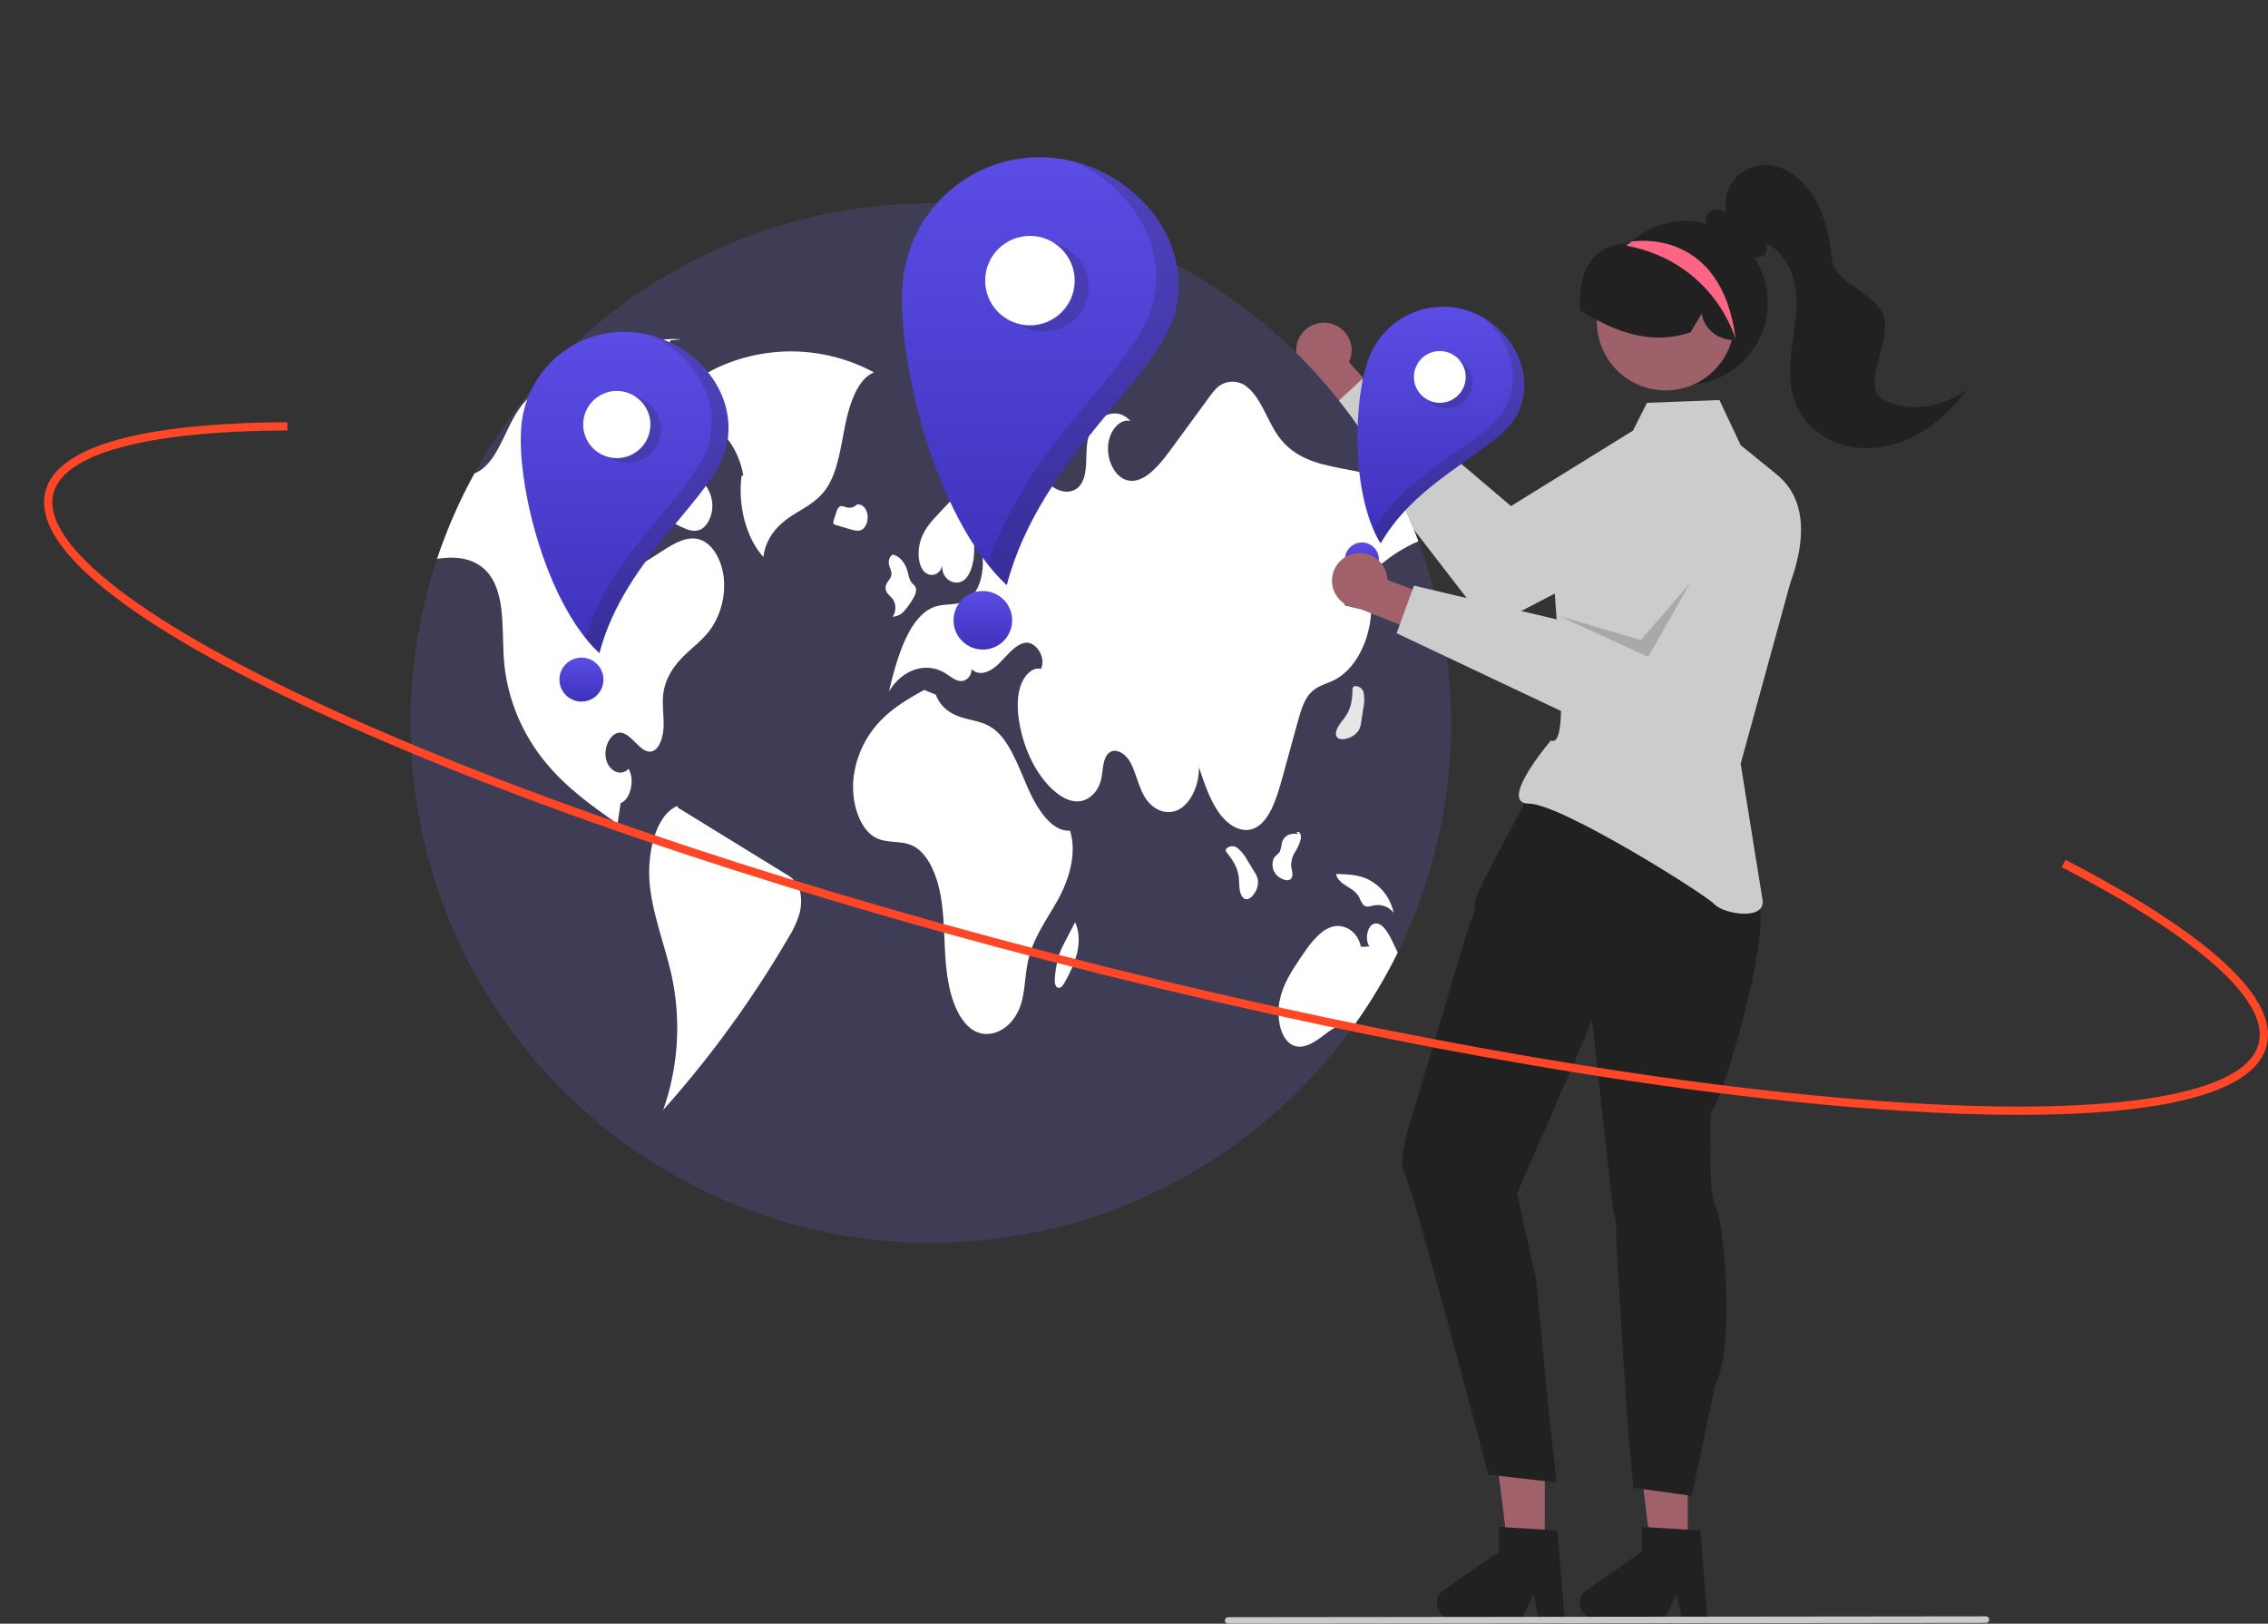 <svg width="359" height="257" viewBox="0 0 359 257" fill="none" xmlns="http://www.w3.org/2000/svg">
<rect x="0" y="0" width="359" height="257" fill="#333333" stroke="none"/>
<path d="M210.744 51.238C211.358 51.407 211.928 51.708 212.413 52.121C212.898 52.533 213.287 53.047 213.551 53.626C213.816 54.205 213.951 54.834 213.945 55.471C213.94 56.107 213.795 56.734 213.521 57.309L220.18 64.704L216.668 69.841L207.411 59.267C206.476 58.742 205.765 57.894 205.415 56.882C205.064 55.869 205.097 54.763 205.508 53.774C205.918 52.784 206.678 51.98 207.644 51.512C208.609 51.045 209.712 50.947 210.744 51.238Z" fill="#A0616A"/>
<path d="M273.084 69.397C272.484 68.421 271.697 67.573 270.768 66.901C269.839 66.23 268.786 65.748 267.67 65.484C266.554 65.22 265.397 65.178 264.265 65.362C263.133 65.546 262.049 65.951 261.074 66.554L239.174 80.102L215.551 60.044L209.673 65.51L235.77 99.331L269.689 81.669C268.897 82.081 274.041 70.952 273.084 69.397Z" fill="#CCCCCC"/>
<path d="M229.7 114.445C229.702 125.248 227.574 135.946 223.436 145.928C219.297 155.91 213.231 164.979 205.583 172.618C197.935 180.258 188.855 186.317 178.862 190.45C168.869 194.584 158.159 196.71 147.343 196.708C101.859 196.708 64.985 159.877 64.985 114.445C64.977 105.607 66.396 96.827 69.186 88.44C74.663 72.062 85.156 57.817 99.181 47.721C113.207 37.626 130.055 32.189 147.343 32.181C162.252 32.176 176.884 36.215 189.675 43.867C202.466 51.52 212.936 62.498 219.968 75.63C221.712 78.87 223.233 82.225 224.521 85.671C224.699 86.15 224.873 86.63 225.042 87.115V87.119C225.797 89.249 226.462 91.418 227.037 93.627C228.811 100.424 229.706 107.42 229.7 114.445Z" fill="#3F3D56"/>
<path d="M138.332 58.943C134.631 56.943 130.522 55.815 126.318 55.643C122.114 55.471 117.926 56.261 114.073 57.951C110.682 59.425 107.11 62.071 105.979 66.847C110.555 64.149 116.479 68.411 117.656 75.249L117.381 75.325C116.759 80.061 118.148 85.217 120.836 88.154C121.189 85.103 123.197 83.027 125.172 81.73C127.147 80.433 129.332 79.492 130.839 77.262C132.626 74.62 133.08 70.758 133.79 67.234C134.5 63.711 135.847 59.924 138.332 58.943Z" fill="white"/>
<path d="M112.716 99.244C111.449 101.145 109.756 102.338 108.237 103.823C106.722 105.313 105.281 107.324 104.979 109.906C104.787 111.561 105.084 113.242 105.043 114.915C105.002 116.588 104.444 118.471 103.304 118.887C101.506 119.536 100.134 116.199 98.285 115.966C96.816 115.783 95.494 118.091 95.92 120.093C96.345 122.095 98.345 122.982 99.493 121.674C100.532 123.416 99.8 126.574 98.239 127.108C98.075 128.205 97.91 129.298 97.75 130.394C93.806 127.639 89.821 124.837 86.467 120.802C82.737 116.351 80.423 110.889 79.823 105.117C79.389 100.478 80.034 95.172 77.902 91.603C76.195 88.746 73.267 88.115 70.631 88.294C70.151 88.326 69.666 88.381 69.186 88.44C70.74 83.777 72.714 79.265 75.083 74.958C75.619 74.728 76.118 74.418 76.561 74.039C79.013 71.96 80.102 67.751 82.093 64.84C82.221 64.652 82.353 64.469 82.491 64.291C84.527 61.636 87.254 60.269 89.889 58.999C95.723 56.17 101.726 53.304 107.884 53.697L106.132 53.867C104.087 59.588 102.04 65.31 99.992 71.032C99.681 71.91 99.366 72.789 99.049 73.669C97.887 76.923 96.688 80.387 96.867 84.03C96.972 86.187 97.722 88.49 99.15 89.231C100.481 89.916 101.936 89.075 103.222 88.243C103.766 87.896 104.306 87.549 104.851 87.197C106.805 85.94 108.969 84.651 111.032 85.492C112.922 86.26 114.317 88.824 114.583 91.589C114.826 94.277 114.169 96.969 112.716 99.244Z" fill="white"/>
<path d="M124.336 138.309C118.63 134.8 112.924 131.29 107.218 127.781L107.314 127.532C103.767 128.882 102.294 135.181 102.88 140.332C103.466 145.483 105.455 150.088 106.459 155.108C107.813 161.976 107.302 169.082 104.979 175.687C112.482 167.277 119.122 158.138 124.799 148.406C125.592 147.179 126.197 145.84 126.592 144.435C126.955 142.939 126.899 141.141 126.173 139.942C125.706 139.253 125.074 138.692 124.336 138.309Z" fill="white"/>
<path d="M101.816 74.465C101.21 75.826 100.977 77.641 101.527 79.049C102.088 80.486 103.275 81.136 104.368 81.677L107.521 83.238C108.57 83.758 109.701 84.282 110.77 83.855C112.06 83.34 112.954 81.32 112.722 79.445C112.476 77.45 111.217 76.078 110.053 74.909C108.423 73.274 106.794 71.638 105.164 70.003L104.246 71.126C103.253 72.094 102.431 73.223 101.816 74.465Z" fill="white"/>
<path d="M212.799 95.793C214.217 96.127 215.635 96.461 217.054 96.794C216.807 101.579 214.432 106.008 211.248 107.612C209.921 108.279 208.443 108.526 207.345 109.774C206.352 110.907 205.849 112.671 205.386 114.358C204.577 117.301 203.767 120.244 202.957 123.187C202.088 126.359 200.971 129.882 198.711 131.025C196.771 132.008 194.552 130.806 193.06 128.79C191.569 126.775 190.658 124.065 189.775 121.423C189.83 124.302 188.49 127.127 186.591 128.128C184.687 129.128 182.372 128.223 181.1 125.989C180.185 124.385 179.805 122.268 178.909 120.642C178.012 119.015 176.131 118.082 175.152 119.609C174.507 120.623 174.589 122.177 174.269 123.466C173.77 125.468 172.261 126.724 170.764 126.834C169.273 126.944 167.818 126.085 166.569 124.919C163.993 122.506 162.094 118.676 161.357 114.422C161.032 112.525 160.941 110.459 161.504 108.681C162.067 106.904 163.425 105.533 164.775 105.871C165.663 103.997 163.91 101.511 162.332 101.73C160.749 101.949 159.509 103.645 158.209 104.948C156.915 106.25 155.103 107.196 153.799 105.903C153.808 107.105 152.829 107.9 151.982 107.799C151.14 107.703 150.39 107.027 149.617 106.547C146.629 104.687 142.836 105.921 140.713 109.44C142.04 103.8 143.984 97.329 148.061 96.004C149.727 95.46 151.543 95.908 153.117 94.966C155.903 93.298 156.466 86.996 154.06 84.395C154.366 86.854 154.307 89.724 153.007 91.406C151.708 93.088 148.981 91.991 149.146 89.505C148.77 91.219 146.904 91.479 146.043 90.163C145.179 88.847 145.252 86.694 145.865 85.122C146.478 83.55 147.521 82.421 148.532 81.338C150.706 79.012 152.911 76.658 155.428 75.195C157.949 73.733 160.859 73.24 163.384 74.693C164.716 75.461 165.887 76.74 167.246 77.417C168.605 78.098 170.33 78.011 171.231 76.42C172.242 74.647 171.766 72.015 172.142 69.798C172.814 65.882 176.735 64.049 178.909 66.635C177.284 66.22 175.605 68.139 175.404 70.465C175.198 72.792 176.374 75.141 177.948 75.844C180.592 77.014 183.182 74.071 185.181 71.347C187.268 68.496 189.357 65.645 191.45 62.797C191.784 62.312 192.159 61.856 192.571 61.435C193.226 60.797 194.1 60.431 195.015 60.413C195.93 60.394 196.818 60.723 197.498 61.334C199.612 63.057 200.605 66.59 202.339 69.021C204.856 72.554 208.621 73.413 212.126 74.099C214.739 74.606 217.353 75.116 219.968 75.63C221.712 78.87 223.233 82.224 224.521 85.67C220.092 87.549 216.006 91.063 212.799 95.793Z" fill="white"/>
<path d="M221.245 150.782C219.285 154.758 217.005 158.568 214.427 162.176C212.78 161.472 211.01 162.728 209.468 163.908C207.857 165.142 205.922 166.344 204.27 165.219C202.582 164.068 202.037 160.846 202.573 158.291C203.108 155.741 204.444 153.711 205.739 151.783C207.111 149.735 208.58 147.61 210.488 146.815C212.401 146.02 214.858 147.144 215.416 149.859L216.77 149.813C216.011 148.771 216.409 146.614 217.429 146.235C218.605 145.791 219.625 147.405 220.321 148.831C220.632 149.475 220.947 150.124 221.245 150.782Z" fill="white"/>
<path d="M169.375 131.478C166.464 131.661 164.158 128.081 162.626 124.56C161.094 121.038 159.696 117.011 157.069 115.219C155.568 114.195 153.857 114.054 152.229 113.558C150.601 113.062 148.898 112.035 148.119 109.943L146.273 109.198C143.834 110.568 141.363 111.963 139.262 114.192C136.905 116.692 135.437 119.898 135.084 123.314C134.731 127.006 136.034 131.123 138.468 132.51C140.391 133.606 142.63 132.915 144.578 133.918C147.012 135.172 148.457 138.813 149.004 142.408C149.551 146.003 149.412 149.739 149.804 153.375C150.195 157.011 151.274 160.794 153.506 162.658C156.299 164.989 160.397 163.052 161.651 158.807C162.265 156.725 162.244 154.376 162.704 152.215C163.513 148.409 165.698 145.585 167.431 142.463C169.164 139.341 170.528 135.101 169.375 131.478Z" fill="white"/>
<path d="M140.61 94.079C140.881 94.329 141.135 94.598 141.368 94.883C141.609 95.299 141.733 95.773 141.725 96.253C141.716 96.734 141.577 97.203 141.321 97.61C141.672 97.59 142.015 97.498 142.328 97.339C142.641 97.18 142.918 96.958 143.141 96.687C143.672 96.082 144.139 95.425 144.535 94.725C144.832 94.241 145.148 93.587 144.946 93.013C144.809 92.621 144.484 92.454 144.256 92.159C143.894 91.691 143.805 90.949 143.618 90.308C143.214 88.922 142.246 87.904 141.196 87.758L141.342 87.786C140.903 87.936 140.597 88.632 140.694 89.258C140.782 89.829 141.149 90.302 141.112 90.884C141.06 91.72 140.223 92.113 140.171 92.949C140.163 93.369 140.321 93.775 140.61 94.079Z" fill="white"/>
<path d="M135.622 79.866C135.627 79.865 135.631 79.865 135.635 79.864C135.725 79.782 135.808 79.694 135.884 79.599L135.622 79.866Z" fill="#E6E6E6"/>
<path d="M136.495 83.792C137.139 83.379 137.499 82.235 137.286 81.278C137.074 80.327 136.326 79.688 135.635 79.864C135.435 80.066 135.187 80.215 134.913 80.295C134.639 80.376 134.35 80.385 134.071 80.323C133.645 80.214 133.176 79.931 132.806 80.252C132.594 80.492 132.446 80.781 132.375 81.093C132.238 81.513 132.101 81.933 131.964 82.353C131.899 82.504 131.882 82.671 131.915 82.831C131.941 82.895 131.984 82.952 132.038 82.995C132.093 83.038 132.157 83.067 132.226 83.078C133.048 83.32 133.87 83.562 134.692 83.804C135.291 83.98 135.938 84.15 136.495 83.792Z" fill="white"/>
<path d="M198.557 137.994C198.177 137.372 197.797 136.751 197.417 136.13C197.044 135.41 196.534 134.77 195.915 134.245C195.779 134.132 195.621 134.046 195.452 133.994C195.282 133.942 195.104 133.924 194.927 133.942C194.751 133.959 194.58 134.012 194.424 134.097C194.268 134.182 194.13 134.297 194.02 134.435L194.066 134.79C194.932 135.876 195.849 137.081 196.068 138.692C196.155 139.327 196.125 139.985 196.201 140.623C196.277 141.26 196.493 141.922 196.905 142.197C197.503 142.596 198.206 142.008 198.632 141.289C199.013 140.699 199.183 139.998 199.117 139.299C199.022 138.831 198.831 138.386 198.557 137.994Z" fill="white"/>
<path d="M215.47 114.26C215.58 113.54 215.69 112.82 215.8 112.1C215.978 111.31 216 110.492 215.865 109.693C215.834 109.518 215.769 109.351 215.673 109.202C215.577 109.053 215.452 108.925 215.305 108.825C215.159 108.725 214.994 108.655 214.82 108.62C214.646 108.584 214.467 108.584 214.293 108.619L214.099 108.92C214.062 110.308 213.986 111.82 213.115 113.194C212.772 113.735 212.325 114.219 211.972 114.756C211.619 115.292 211.358 115.937 211.496 116.413C211.696 117.103 212.613 117.105 213.402 116.829C214.074 116.623 214.657 116.196 215.056 115.619C215.286 115.199 215.427 114.737 215.47 114.26Z" fill="#E6E6E6"/>
<path d="M204.518 138.803C204.704 138.269 204.436 137.657 204.379 137.068C204.352 136.306 204.554 135.554 204.96 134.908C205.362 134.299 205.667 133.631 205.864 132.928C205.947 132.608 205.932 132.27 205.82 131.959C205.695 131.676 205.39 131.548 205.215 131.771L205.589 132.012C205.084 131.922 204.565 131.947 204.071 132.085C203.79 132.193 203.538 132.367 203.338 132.592C203.138 132.818 202.995 133.088 202.921 133.38C202.859 133.836 202.759 134.286 202.62 134.724C202.396 135.182 201.965 135.335 201.693 135.737C201.508 136.093 201.415 136.49 201.421 136.891C201.428 137.293 201.535 137.686 201.731 138.036C202.072 138.609 202.614 139.034 203.251 139.23C203.708 139.394 204.31 139.402 204.518 138.803Z" fill="white"/>
<path d="M215.135 142.002C215.3 142.431 215.521 142.837 215.792 143.208C216.301 143.719 216.991 143.405 217.608 143.281C218.167 143.193 218.74 143.257 219.266 143.468C219.792 143.679 220.251 144.027 220.594 144.477C220.355 143.286 219.833 142.17 219.072 141.222C218.312 140.274 217.334 139.522 216.223 139.03C214.769 138.438 213.238 138.381 211.727 138.327L211.466 138.394C212.131 140.329 214.22 140.285 215.135 142.002Z" fill="white"/>
<path d="M170.172 145.959L170.176 145.967C170.201 145.918 170.226 145.87 170.251 145.821L170.172 145.959Z" fill="#E6E6E6"/>
<path d="M168.561 149.072C168.21 149.709 167.908 150.372 167.658 151.055C167.326 152.161 167.107 153.297 167.003 154.447C166.921 155.101 166.896 155.936 167.306 156.254C167.424 156.332 167.566 156.365 167.706 156.346C167.846 156.327 167.974 156.258 168.067 156.151C168.295 155.91 168.481 155.634 168.618 155.332C169.424 153.946 170.05 152.462 170.48 150.918C170.873 149.291 170.869 147.376 170.176 145.967C169.637 147.002 169.099 148.037 168.561 149.072Z" fill="white"/>
<path d="M153.025 66.116C153.28 66.366 153.604 66.536 153.955 66.604C154.306 66.672 154.67 66.637 155.001 66.501C155.686 66.202 156.315 65.787 156.86 65.275C157.311 64.941 157.694 64.525 157.987 64.047C158.149 63.761 158.252 63.447 158.292 63.121C158.331 62.795 158.306 62.465 158.218 62.149C157.963 61.405 157.317 61.156 156.747 60.987C155.834 60.717 154.922 60.447 154.009 60.176L154.67 59.582C153.99 59.218 153.239 59.894 152.815 60.73C152.542 61.276 152.353 61.86 152.251 62.462C152.024 63.775 152.246 65.338 153.025 66.116Z" fill="#E6E6E6"/>
<path d="M169.134 60.714C169.392 60.997 169.747 61.172 170.129 61.203C170.51 61.234 170.889 61.119 171.189 60.881C171.447 60.688 171.661 60.442 171.818 60.16C171.974 59.879 172.07 59.567 172.098 59.246C172.162 58.529 171.807 57.733 171.3 57.671L171.416 56.999C170.44 56.823 169.239 56.788 168.715 57.972C168.539 58.426 168.485 58.918 168.558 59.399C168.632 59.88 168.83 60.334 169.134 60.714Z" fill="#E6E6E6"/>
<path d="M166.982 25.019C161.258 24.374 155.512 26.026 151.008 29.613C146.504 33.2 143.611 38.428 142.965 44.145C141.62 56.052 147.9 81.907 159.349 92.609C164.74 72.104 183.631 59.941 186.131 49.009C188.802 37.328 178.902 26.362 166.982 25.019Z" fill="url(#paint0_linear_19_2165)"/>
<path d="M163.024 51.488C166.936 51.488 170.107 48.32 170.107 44.412C170.107 40.505 166.936 37.337 163.024 37.337C159.111 37.337 155.94 40.505 155.94 44.412C155.94 48.32 159.111 51.488 163.024 51.488Z" fill="white"/>
<path d="M155.575 102.812C158.138 102.812 160.215 100.737 160.215 98.177C160.215 95.618 158.138 93.543 155.575 93.543C153.013 93.543 150.936 95.618 150.936 98.177C150.936 100.737 153.013 102.812 155.575 102.812Z" fill="url(#paint1_linear_19_2165)"/>
<path opacity="0.2" d="M168.885 39.343C169.682 39.822 170.377 40.452 170.93 41.199C171.484 41.946 171.884 42.795 172.109 43.696C172.334 44.598 172.379 45.535 172.242 46.454C172.104 47.373 171.787 48.256 171.308 49.052C170.829 49.848 170.197 50.543 169.449 51.095C168.702 51.648 167.852 52.048 166.95 52.273C165.127 52.727 163.198 52.439 161.588 51.472C163.23 51.837 164.948 51.606 166.435 50.822C167.922 50.037 169.081 48.749 169.704 47.188C170.327 45.628 170.374 43.897 169.836 42.305C169.299 40.713 168.211 39.364 166.769 38.5C167.515 38.665 168.229 38.95 168.885 39.343Z" fill="#1E1E1E"/>
<path opacity="0.2" d="M186.159 49.032C183.659 59.964 164.768 72.127 159.377 92.632C158.3 91.616 157.3 90.522 156.385 89.358C162.443 70.083 180.158 58.371 182.573 47.809C184.735 38.356 178.663 29.372 169.951 25.576C180.497 28.224 188.606 38.327 186.159 49.032Z" fill="#1E1E1E"/>
<path d="M100.602 52.626C96.303 52.142 91.988 53.383 88.606 56.077C85.223 58.77 83.051 62.696 82.566 66.99C81.556 75.931 86.272 95.347 94.87 103.385C98.918 87.985 113.105 78.852 114.982 70.642C116.988 61.87 109.554 53.635 100.602 52.626Z" fill="url(#paint2_linear_19_2165)"/>
<path d="M97.629 72.504C100.567 72.504 102.949 70.125 102.949 67.19C102.949 64.256 100.567 61.877 97.629 61.877C94.691 61.877 92.31 64.256 92.31 67.19C92.31 70.125 94.691 72.504 97.629 72.504Z" fill="white"/>
<path d="M92.036 111.046C93.96 111.046 95.52 109.488 95.52 107.566C95.52 105.644 93.96 104.085 92.036 104.085C90.112 104.085 88.552 105.644 88.552 107.566C88.552 109.488 90.112 111.046 92.036 111.046Z" fill="url(#paint3_linear_19_2165)"/>
<path opacity="0.2" d="M102.03 63.383C102.629 63.743 103.151 64.216 103.567 64.777C103.982 65.338 104.283 65.975 104.452 66.653C104.621 67.329 104.655 68.033 104.552 68.723C104.448 69.413 104.21 70.076 103.85 70.674C103.49 71.272 103.016 71.794 102.455 72.209C101.893 72.624 101.255 72.924 100.577 73.093C99.9 73.262 99.195 73.296 98.504 73.193C97.813 73.09 97.15 72.852 96.551 72.492C97.784 72.766 99.074 72.593 100.191 72.003C101.308 71.414 102.178 70.447 102.646 69.275C103.114 68.103 103.149 66.803 102.745 65.608C102.341 64.412 101.525 63.399 100.442 62.75C101.002 62.874 101.539 63.088 102.03 63.383Z" fill="#1E1E1E"/>
<path opacity="0.2" d="M115.003 70.659C113.126 78.869 98.939 88.002 94.891 103.402C94.082 102.639 93.331 101.817 92.644 100.943C97.193 86.468 110.497 77.673 112.31 69.741C113.934 62.642 109.374 55.895 102.831 53.045C110.751 55.034 116.841 62.62 115.003 70.659Z" fill="#1E1E1E"/>
<path d="M267.145 245.109H261.305L258.526 222.606L267.146 222.606L267.145 245.109Z" fill="#A0616A"/>
<path d="M270.287 256.186H266.143L265.403 252.278L263.508 256.186H252.516C251.989 256.186 251.476 256.018 251.052 255.706C250.627 255.394 250.314 254.955 250.157 254.452C250 253.95 250.008 253.41 250.18 252.913C250.352 252.415 250.679 251.986 251.112 251.687L259.89 245.631V241.68L269.123 242.231L270.287 256.186Z" fill="#212121"/>
<path d="M244.523 245.109H238.682L235.904 222.606L244.524 222.606L244.523 245.109Z" fill="#A0616A"/>
<path d="M247.665 256.186H243.52L242.781 252.278L240.886 256.186H229.894C229.367 256.186 228.854 256.018 228.43 255.706C228.005 255.394 227.692 254.955 227.535 254.452C227.378 253.95 227.386 253.41 227.558 252.913C227.73 252.415 228.056 251.986 228.49 251.687L237.268 245.631V241.68L246.501 242.231L247.665 256.186Z" fill="#212121"/>
<path d="M222.334 185.697C223.451 187.371 235.611 233.407 235.611 233.407L246.392 234.635L245.112 223.052L243.156 202.555L240.127 188.873C240.127 188.873 250.824 164.557 251.5 162.62L251.981 161.23L255.323 191.524C255.72 192.606 255.893 193.757 255.831 194.907C255.731 196.8 257.631 225.269 257.631 225.269L258.544 235.478L267.782 236.76L271.529 219.095C274.659 213.356 272.865 192.965 271.585 191.067C270.306 189.169 270.814 175.95 270.814 175.95C272.448 175.376 282.193 142.183 277.319 142.379C277.632 140.61 277.878 139.03 277.878 139.03L269.417 132.214L248.242 126.716L242.9 124.154C242.9 124.154 233.358 141.776 233.453 142.653C233.585 143.763 233.33 144.884 232.733 145.829L223.099 178.032C223.099 178.032 221.205 184.005 222.334 185.697Z" fill="#212121"/>
<path d="M275.532 70.461L272.163 63.317L260.698 63.757L256.958 71.189C256.958 71.189 246.27 83.94 245.925 88.086C245.49 93.301 249.105 118.857 245.49 117.201C245.49 117.201 236.965 127.195 242.009 127.195C247.053 127.195 269.87 141.503 271.368 143.111C272.865 144.72 279.548 145.764 278.988 142.405C278.428 139.046 275.532 120.88 275.532 120.88L283.371 92.316C285.627 86.149 286.329 79.231 281.229 75.089L275.532 70.461Z" fill="#CCCCCC"/>
<path d="M233.063 49.434C231.53 48.826 229.891 48.526 228.241 48.55C226.592 48.575 224.963 48.923 223.448 49.577C221.933 50.23 220.562 51.175 219.413 52.357C218.263 53.54 217.358 54.937 216.75 56.468C214.19 62.911 213.765 78.295 218.53 86.006C224.655 75.377 237.049 71.452 240.106 65.729C243.372 59.614 239.513 51.991 233.063 49.434Z" fill="url(#paint4_linear_19_2165)"/>
<path d="M227.906 63.752C230.169 63.752 232.003 61.92 232.003 59.659C232.003 57.399 230.169 55.566 227.906 55.566C225.643 55.566 223.808 57.399 223.808 59.659C223.808 61.92 225.643 63.752 227.906 63.752Z" fill="white"/>
<path d="M215.577 91.222C217.059 91.222 218.261 90.022 218.261 88.541C218.261 87.06 217.059 85.86 215.577 85.86C214.095 85.86 212.893 87.06 212.893 88.541C212.893 90.022 214.095 91.222 215.577 91.222Z" fill="url(#paint5_linear_19_2165)"/>
<path opacity="0.2" d="M231.948 57.718C232.698 58.502 233.107 59.552 233.083 60.636C233.06 61.721 232.606 62.752 231.822 63.502C231.038 64.253 229.988 64.662 228.902 64.639C227.816 64.617 226.784 64.165 226.031 63.382C226.892 63.835 227.886 63.967 228.836 63.754C229.785 63.541 230.628 62.998 231.213 62.221C231.798 61.445 232.087 60.486 232.029 59.516C231.971 58.546 231.569 57.628 230.895 56.927C231.286 57.132 231.642 57.399 231.948 57.718Z" fill="#1E1E1E"/>
<path opacity="0.2" d="M240.118 65.746C237.061 71.469 224.667 75.394 218.542 86.022C218.095 85.292 217.703 84.529 217.369 83.741C223.68 73.901 235.349 70.049 238.302 64.52C240.945 59.571 238.922 53.635 234.635 50.196C240.12 53.273 243.111 60.142 240.118 65.746Z" fill="#1E1E1E"/>
<path d="M214.367 87.618C214.991 87.49 215.636 87.499 216.255 87.647C216.875 87.794 217.455 88.075 217.954 88.47C218.453 88.866 218.86 89.365 219.144 89.935C219.429 90.504 219.586 91.128 219.603 91.764L228.899 95.329L228.108 101.5L215.051 96.282C213.979 96.24 212.961 95.806 212.187 95.064C211.414 94.321 210.941 93.321 210.856 92.253C210.772 91.186 211.083 90.124 211.73 89.269C212.377 88.415 213.315 87.827 214.367 87.618Z" fill="#A0616A"/>
<path d="M279.322 74.901C278.343 74.304 277.256 73.906 276.123 73.73C274.99 73.554 273.833 73.603 272.719 73.874C271.605 74.145 270.555 74.633 269.63 75.311C268.706 75.988 267.924 76.841 267.33 77.821L253.986 99.83L223.818 92.687L221.069 100.224L259.703 118.504L279.27 87.374C282.2 83.262 283.635 77.531 279.322 74.901Z" fill="#CCCCCC"/>
<path d="M279.82 47.928C279.821 50.049 279.301 52.138 278.304 54.011C277.308 55.885 275.867 57.485 274.107 58.672C272.347 59.86 270.322 60.597 268.21 60.82C266.098 61.043 263.963 60.745 261.994 59.951C260.024 59.158 258.28 57.894 256.913 56.27C255.547 54.646 254.601 52.712 254.157 50.637C253.714 48.562 253.788 46.411 254.371 44.371C254.955 42.331 256.031 40.466 257.504 38.939L257.567 38.877C257.671 38.768 257.774 38.659 257.883 38.555C257.884 38.555 257.885 38.555 257.885 38.555C257.886 38.555 257.887 38.554 257.887 38.554C257.888 38.553 257.888 38.553 257.888 38.552C257.888 38.551 257.889 38.551 257.889 38.55C258.023 38.426 258.158 38.301 258.299 38.182C260.173 36.54 262.482 35.473 264.948 35.108C267.415 34.743 269.934 35.096 272.205 36.124C274.476 37.152 276.402 38.812 277.752 40.906C279.103 42.999 279.821 45.437 279.82 47.928Z" fill="#212121"/>
<path d="M263.65 61.793C269.658 61.793 274.529 56.928 274.529 50.926C274.529 44.924 269.658 40.059 263.65 40.059C257.641 40.059 252.77 44.924 252.77 50.926C252.77 56.928 257.641 61.793 263.65 61.793Z" fill="#9E616A"/>
<path d="M275.203 54.025L273.4 53.707C272.393 53.524 271.465 53.038 270.742 52.315C270.019 51.591 269.534 50.664 269.352 49.658L267.593 52.603L267.516 52.628C263.325 54.018 258.965 53.602 254.189 51.359C252.824 50.712 251.499 49.983 250.222 49.174L250.128 49.116L250.12 49.005C249.877 45.47 250.671 42.517 252.357 40.689C253.005 40.002 253.79 39.458 254.662 39.095C255.535 38.732 256.474 38.557 257.418 38.582C257.486 38.564 257.547 38.53 257.598 38.483C257.622 38.465 257.647 38.447 257.671 38.43V38.412L257.796 38.353C258.064 38.227 258.338 38.107 258.611 37.996C260.764 37.164 263.108 36.955 265.375 37.394C267.641 37.833 269.737 38.901 271.423 40.477C274.774 43.672 276.311 49.035 275.248 53.822L275.203 54.025Z" fill="#212121"/>
<path d="M298.15 63.284C294.447 61.375 299.209 54.448 298.252 50.397C297.295 46.347 290.405 45.044 289.966 40.906C289.527 36.767 288.495 32.499 285.761 29.359C284.014 27.352 281.44 25.871 278.789 26.122C277.893 26.207 277.025 26.484 276.245 26.934C275.465 27.385 274.791 27.998 274.27 28.731C273.749 29.465 273.392 30.302 273.224 31.186C273.055 32.07 273.08 32.98 273.295 33.854C272.541 32.786 270.588 33.017 270.105 34.232C269.675 35.312 270.624 36.62 271.741 36.715C273.203 38.519 274.878 40.433 277.168 40.797C277.533 40.88 277.912 40.88 278.277 40.796C278.642 40.712 278.983 40.546 279.274 40.311C279.813 39.794 279.855 38.761 279.215 38.375C282.094 39.517 283.781 42.625 284.208 45.689C284.635 48.753 284.045 51.853 283.655 54.922C283.266 57.991 283.098 61.22 284.303 64.07C285.726 67.437 289.003 69.85 292.58 70.624C296.156 71.398 299.965 70.642 303.202 68.938C306.439 67.233 309.139 64.632 311.344 61.715C307.545 64.409 302.29 65.418 298.15 63.284Z" fill="#212121"/>
<path d="M274.74 53.723C274.74 53.723 271.517 41.707 257.702 38.934C257.686 38.929 257.634 38.908 257.567 38.877C257.525 38.851 257.473 38.825 257.421 38.799C257.577 38.711 257.728 38.633 257.883 38.555L257.885 38.555L257.887 38.554L257.888 38.552L257.889 38.55C258.023 38.426 258.158 38.301 258.299 38.182L258.693 38.198C258.693 38.198 272.555 36.005 274.74 53.723Z" fill="#FD6584"/>
<path opacity="0.2" d="M267.524 92.279L259.721 101.309L246.829 97.506L260.884 103.976L267.524 92.279Z" fill="#212121"/>
<path d="M314.357 256.866L194.394 257C194.256 256.999 194.125 256.945 194.028 256.848C193.931 256.751 193.877 256.619 193.877 256.482C193.877 256.346 193.931 256.214 194.028 256.117C194.125 256.02 194.256 255.965 194.394 255.965L314.357 255.832C314.495 255.832 314.626 255.886 314.723 255.983C314.821 256.08 314.875 256.212 314.875 256.349C314.875 256.486 314.821 256.618 314.723 256.715C314.626 256.812 314.495 256.866 314.357 256.866Z" fill="#CACACA"/>
<path d="M319.623 176.458C314.006 176.458 307.849 176.246 301.152 175.822C266.517 173.625 221.653 165.987 174.826 154.315C127.999 142.643 84.802 128.332 53.194 114.017C37.796 107.044 25.979 100.444 18.07 94.399C9.697 87.999 6.034 82.421 7.184 77.82C9.423 68.855 29.254 66.894 45.495 66.827L45.501 68.131C23.197 68.222 10.039 71.775 8.45 78.135C6.426 86.235 22.931 98.881 53.733 112.83C85.271 127.113 128.389 141.397 175.142 153.05C221.895 164.703 266.676 172.328 301.235 174.521C334.985 176.662 355.504 173.244 357.528 165.144C359.208 158.419 348.132 148.511 326.34 137.247L326.939 136.089C342.774 144.274 361.154 156.014 358.794 165.46C357.645 170.061 351.788 173.266 341.386 174.986C335.456 175.966 328.173 176.458 319.623 176.458Z" fill="#FF4627"/>
<defs>
<linearGradient id="paint0_linear_19_2165" x1="164.678" y1="24.882" x2="164.678" y2="92.609" gradientUnits="userSpaceOnUse">
<stop stop-color="#5B4DE5"/>
<stop offset="1" stop-color="#3E31BA"/>
</linearGradient>
<linearGradient id="paint1_linear_19_2165" x1="155.576" y1="93.543" x2="155.576" y2="102.812" gradientUnits="userSpaceOnUse">
<stop stop-color="#5B4DE5"/>
<stop offset="1" stop-color="#3E31BA"/>
</linearGradient>
<linearGradient id="paint2_linear_19_2165" x1="98.871" y1="52.523" x2="98.871" y2="103.385" gradientUnits="userSpaceOnUse">
<stop stop-color="#5B4DE5"/>
<stop offset="1" stop-color="#3E31BA"/>
</linearGradient>
<linearGradient id="paint3_linear_19_2165" x1="92.036" y1="104.085" x2="92.036" y2="111.046" gradientUnits="userSpaceOnUse">
<stop stop-color="#5B4DE5"/>
<stop offset="1" stop-color="#3E31BA"/>
</linearGradient>
<linearGradient id="paint4_linear_19_2165" x1="228.08" y1="48.549" x2="228.08" y2="86.006" gradientUnits="userSpaceOnUse">
<stop stop-color="#5B4DE5"/>
<stop offset="1" stop-color="#3E31BA"/>
</linearGradient>
<linearGradient id="paint5_linear_19_2165" x1="215.577" y1="85.86" x2="215.577" y2="91.222" gradientUnits="userSpaceOnUse">
<stop stop-color="#5B4DE5"/>
<stop offset="1" stop-color="#3E31BA"/>
</linearGradient>
</defs>
</svg>
